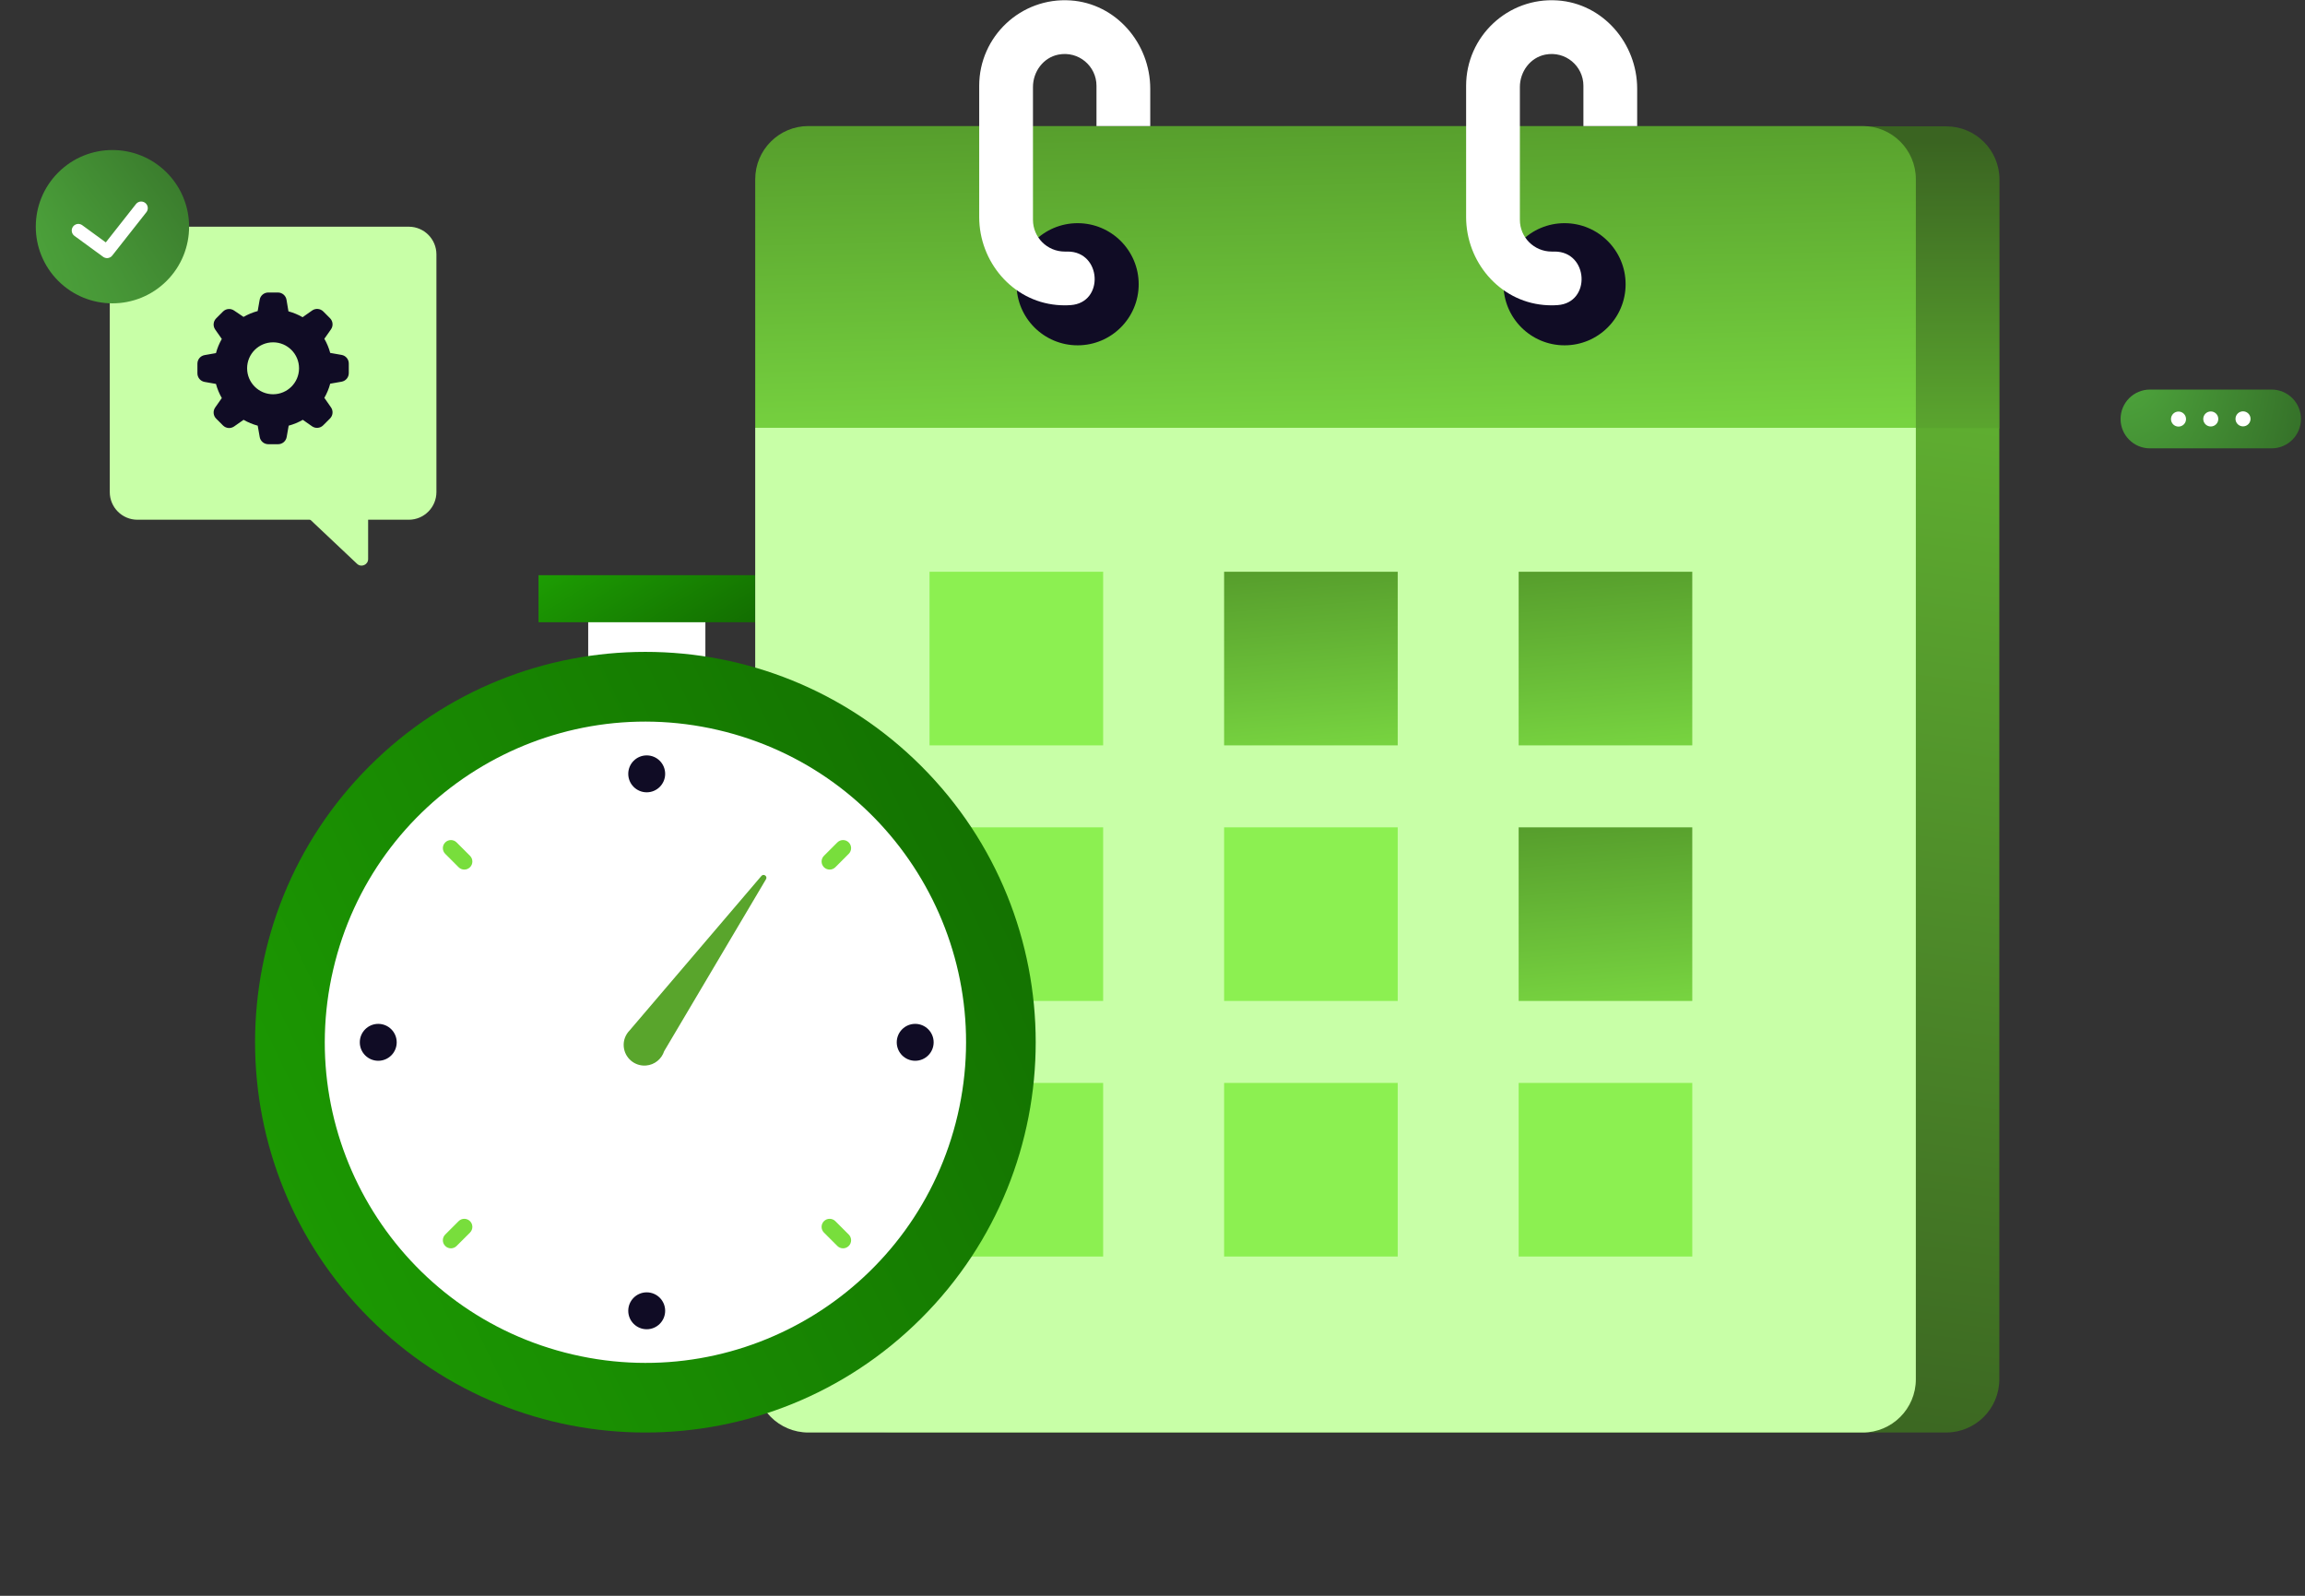 <svg xmlns="http://www.w3.org/2000/svg" width="169" height="117" viewBox="0 0 169 117" fill="none"><rect x="0" y="0" width="169" height="117" fill="#333333" stroke="none"/><g id="Group 1261153597"><g id="Group"><g id="Group_2"><g id="Group_3"><path id="Vector" d="M166.549 32.873H157.633C156.442 32.873 155.478 31.908 155.478 30.718C155.478 29.528 156.442 28.562 157.633 28.562H166.549C167.74 28.562 168.704 29.527 168.704 30.718C168.705 31.908 167.74 32.873 166.549 32.873Z" fill="url(#paint0_radial_1_1542)"></path></g><g id="Group_4"><path id="Vector_2" d="M160.277 30.724C160.278 31.028 160.032 31.276 159.727 31.277C159.423 31.278 159.175 31.032 159.174 30.727C159.173 30.423 159.419 30.175 159.724 30.174C160.028 30.173 160.276 30.419 160.277 30.724Z" fill="white"></path><path id="Vector_3" d="M162.643 30.716C162.644 31.02 162.398 31.268 162.093 31.269C161.789 31.27 161.541 31.024 161.54 30.719C161.539 30.415 161.785 30.167 162.09 30.166C162.395 30.165 162.642 30.411 162.643 30.716Z" fill="white"></path><path id="Vector_4" d="M165.007 30.708C165.008 31.013 164.762 31.26 164.458 31.261C164.153 31.262 163.905 31.016 163.904 30.712C163.903 30.407 164.149 30.159 164.454 30.158C164.759 30.157 165.006 30.403 165.007 30.708Z" fill="white"></path></g></g><g id="Group_5"><g id="Group_6"><path id="Vector_5" d="M29.969 38.106H10.077C8.957 38.106 8.048 37.197 8.048 36.077V18.651C8.048 17.53 8.957 16.621 10.077 16.621H29.969C31.09 16.621 31.998 17.53 31.998 18.651V36.077C31.998 37.197 31.09 38.106 29.969 38.106Z" fill="#C8FFA7"></path><path id="Vector_6" d="M20.023 35.531L26.179 41.338C26.486 41.627 26.991 41.41 26.991 40.988V33.778L20.023 35.531Z" fill="#C8FFA7"></path></g><g id="Group_7"><path id="Vector_7" d="M12.218 20.594C14.413 18.399 14.413 14.841 12.218 12.646C10.023 10.451 6.465 10.451 4.27 12.646C2.075 14.841 2.075 18.399 4.27 20.594C6.465 22.789 10.023 22.789 12.218 20.594Z" fill="url(#paint1_radial_1_1542)"></path><path id="Vector_8" d="M5.744 16.902L7.848 18.439L10.351 15.26" stroke="white" stroke-width="0.969" stroke-miterlimit="10" stroke-linecap="round" stroke-linejoin="round"></path></g><path id="Vector_9" d="M25.043 26.021L24.211 25.875C24.113 25.513 23.969 25.164 23.781 24.839L24.267 24.147C24.445 23.893 24.415 23.548 24.195 23.328L23.697 22.83C23.474 22.614 23.128 22.59 22.877 22.771L22.186 23.257C21.86 23.069 21.512 22.925 21.149 22.827L21.006 21.976C20.954 21.674 20.695 21.452 20.388 21.446H19.67C19.358 21.446 19.092 21.669 19.039 21.976L18.893 22.806C18.53 22.904 18.182 23.048 17.856 23.235L17.167 22.771C16.913 22.593 16.567 22.623 16.348 22.843L15.85 23.341C15.63 23.561 15.6 23.907 15.778 24.16L16.263 24.852C16.076 25.177 15.931 25.526 15.834 25.889L15.004 26.035C14.697 26.088 14.473 26.354 14.474 26.666V27.371C14.473 27.682 14.697 27.949 15.004 28.002L15.834 28.148C15.931 28.51 16.076 28.859 16.263 29.184L15.778 29.876C15.6 30.13 15.63 30.476 15.85 30.695L16.348 31.193C16.567 31.413 16.913 31.443 17.167 31.265L17.859 30.78C18.184 30.967 18.532 31.112 18.895 31.209L19.041 32.039C19.094 32.346 19.361 32.569 19.672 32.569H20.388C20.699 32.57 20.966 32.346 21.019 32.039L21.165 31.209C21.527 31.112 21.876 30.967 22.201 30.78L22.877 31.254C23.131 31.433 23.477 31.402 23.696 31.183L24.195 30.684C24.414 30.465 24.445 30.119 24.266 29.865L23.781 29.168C23.969 28.843 24.113 28.494 24.21 28.131L25.043 27.985C25.349 27.932 25.574 27.666 25.573 27.355V26.649C25.573 26.339 25.349 26.074 25.043 26.021ZM20.022 28.906C18.971 28.906 18.118 28.053 18.118 27.002C18.118 25.951 18.971 25.099 20.022 25.099C21.073 25.099 21.925 25.951 21.925 27.002C21.925 27.006 21.925 27.009 21.925 27.013C21.919 28.06 21.069 28.906 20.022 28.906Z" fill="#100C25"></path></g></g><g id="Group_8"><g id="Group_9"><g id="Group_10"><g id="Group_11"><g id="Group_12"><path id="Vector_10" d="M61.492 101.13C61.492 103.283 63.238 105.029 65.391 105.029H142.688C144.842 105.029 146.588 103.283 146.588 101.13V31.364H61.491V101.13H61.492Z" fill="url(#paint2_linear_1_1542)"></path><path id="Vector_11" d="M142.699 9.263H65.403C63.249 9.263 61.503 11.009 61.503 13.162V31.387H146.599V13.162C146.599 11.009 144.853 9.263 142.699 9.263Z" fill="url(#paint3_linear_1_1542)"></path></g><g id="Group_13"><path id="Vector_12" d="M55.371 101.131C55.371 103.284 57.117 105.03 59.271 105.03H136.568C138.722 105.03 140.467 103.284 140.467 101.131V31.365H55.371V101.131H55.371Z" fill="#C8FFA7"></path><path id="Vector_13" d="M136.569 9.241H59.272C57.118 9.241 55.372 10.987 55.372 13.141V31.365H140.468V13.141C140.468 10.987 138.723 9.241 136.569 9.241Z" fill="url(#paint4_linear_1_1542)"></path></g></g><g id="Group_14"><g id="Group_15"><path id="Vector_14" d="M79.01 25.318C81.483 25.318 83.487 23.314 83.487 20.841C83.487 18.368 81.483 16.363 79.01 16.363C76.537 16.363 74.532 18.368 74.532 20.841C74.532 23.314 76.537 25.318 79.01 25.318Z" fill="#100C25"></path><g id="Group_16"><path id="Vector_15" d="M78.064 18.444C76.778 18.444 75.736 17.401 75.736 16.115V6.379C75.736 5.253 76.495 4.219 77.6 4.004C79.087 3.715 80.393 4.852 80.393 6.288V9.242H84.335V6.509C84.335 3.172 81.823 0.254 78.494 0.031C74.843 -0.213 71.794 2.688 71.794 6.288V15.912C71.794 19.183 74.213 22.057 77.471 22.358C77.819 22.39 78.163 22.394 78.499 22.37C80.981 22.2 80.775 18.444 78.287 18.444H78.064V18.444Z" fill="white"></path></g></g><g id="Group_17"><path id="Vector_16" d="M114.711 25.318C117.184 25.318 119.188 23.314 119.188 20.841C119.188 18.368 117.184 16.363 114.711 16.363C112.238 16.363 110.233 18.368 110.233 20.841C110.233 23.314 112.238 25.318 114.711 25.318Z" fill="#100C25"></path><g id="Group_18"><path id="Vector_17" d="M113.765 18.444C112.478 18.444 111.436 17.401 111.436 16.115V6.379C111.436 5.253 112.195 4.219 113.301 4.004C114.787 3.715 116.094 4.852 116.094 6.288V9.242H120.036V6.509C120.036 3.172 117.523 0.254 114.194 0.031C110.543 -0.213 107.494 2.688 107.494 6.288V15.912C107.494 19.183 109.914 22.057 113.171 22.358C113.519 22.39 113.863 22.394 114.199 22.37C116.681 22.2 116.476 18.444 113.988 18.444H113.765V18.444Z" fill="white"></path></g></g></g></g><g id="Group_19"><g id="Group_20"><path id="Vector_18" d="M80.882 41.92H68.153V54.649H80.882V41.92Z" fill="#8CF051"></path><path id="Vector_19" d="M80.882 60.659H68.153V73.388H80.882V60.659Z" fill="#8CF051"></path><path id="Vector_20" d="M80.882 79.398H68.153V92.127H80.882V79.398Z" fill="#8CF051"></path></g><g id="Group_21"><path id="Vector_21" d="M102.479 41.92H89.75V54.649H102.479V41.92Z" fill="url(#paint5_linear_1_1542)"></path><path id="Vector_22" d="M102.479 60.659H89.75V73.388H102.479V60.659Z" fill="#8CF051"></path><path id="Vector_23" d="M102.479 79.397H89.75V92.126H102.479V79.397Z" fill="#8CF051"></path></g><g id="Group_22"><path id="Vector_24" d="M124.076 41.92H111.347V54.649H124.076V41.92Z" fill="url(#paint6_linear_1_1542)"></path><path id="Vector_25" d="M124.076 60.659H111.347V73.388H124.076V60.659Z" fill="url(#paint7_linear_1_1542)"></path><path id="Vector_26" d="M124.076 79.397H111.347V92.126H124.076V79.397Z" fill="#8CF051"></path></g></g></g><g id="Group_23"><g id="Group_24"><path id="Vector_27" d="M51.718 44.153H43.126V49.811H51.718V44.153Z" fill="white"></path><path id="Vector_28" d="M55.357 42.171H39.484V45.621H55.357V42.171Z" fill="url(#paint8_linear_1_1542)"></path></g><g id="Group_25"><path id="Vector_29" d="M67.555 96.648C78.731 85.472 78.731 67.352 67.555 56.176C56.379 45 38.259 45 27.083 56.176C15.907 67.352 15.907 85.472 27.083 96.648C38.259 107.824 56.379 107.824 67.555 96.648Z" fill="url(#paint9_linear_1_1542)"></path><path id="Vector_30" d="M70.215 81.742C73.156 69.099 65.291 56.465 52.648 53.523C40.004 50.581 27.37 58.447 24.429 71.09C21.487 83.734 29.352 96.368 41.996 99.309C54.639 102.251 67.273 94.386 70.215 81.742Z" fill="white"></path><g id="Group_26"><g id="Group_27"><g id="Group_28"><g id="Group_29"><path id="Vector_31" d="M34.043 63.756C33.891 63.756 33.74 63.699 33.624 63.583L32.643 62.601C32.412 62.37 32.412 61.996 32.643 61.765C32.874 61.534 33.248 61.534 33.479 61.765L34.461 62.747C34.691 62.978 34.691 63.352 34.461 63.583C34.345 63.699 34.194 63.756 34.043 63.756Z" fill="#78DE3C"></path><path id="Vector_32" d="M61.811 91.525C61.66 91.525 61.508 91.467 61.393 91.351L60.411 90.37C60.181 90.139 60.181 89.764 60.411 89.534C60.642 89.303 61.016 89.303 61.248 89.534L62.229 90.515C62.46 90.746 62.46 91.121 62.229 91.351C62.114 91.467 61.962 91.525 61.811 91.525Z" fill="#78DE3C"></path></g><g id="Group_30"><path id="Vector_33" d="M33.061 91.525C32.91 91.525 32.758 91.467 32.643 91.351C32.412 91.121 32.412 90.746 32.643 90.515L33.624 89.534C33.855 89.303 34.229 89.303 34.461 89.534C34.691 89.764 34.691 90.139 34.461 90.37L33.479 91.351C33.364 91.467 33.212 91.525 33.061 91.525Z" fill="#78DE3C"></path><path id="Vector_34" d="M60.83 63.756C60.678 63.756 60.527 63.699 60.411 63.583C60.181 63.352 60.181 62.977 60.411 62.747L61.393 61.765C61.624 61.534 61.998 61.534 62.229 61.765C62.46 61.996 62.46 62.371 62.229 62.601L61.248 63.583C61.132 63.699 60.981 63.756 60.83 63.756Z" fill="#78DE3C"></path></g></g><g id="Group_31"><path id="Vector_35" d="M47.416 58.09C48.164 58.09 48.769 57.484 48.769 56.737C48.769 55.989 48.164 55.384 47.416 55.384C46.669 55.384 46.063 55.989 46.063 56.737C46.063 57.484 46.669 58.09 47.416 58.09Z" fill="#100C25"></path><path id="Vector_36" d="M47.416 97.458C48.164 97.458 48.769 96.852 48.769 96.105C48.769 95.358 48.164 94.752 47.416 94.752C46.669 94.752 46.063 95.358 46.063 96.105C46.063 96.852 46.669 97.458 47.416 97.458Z" fill="#100C25"></path></g><g id="Group_32"><path id="Vector_37" d="M27.733 75.068C28.48 75.068 29.086 75.674 29.086 76.421C29.086 77.169 28.48 77.774 27.733 77.774C26.985 77.774 26.38 77.169 26.38 76.421C26.38 75.674 26.985 75.068 27.733 75.068Z" fill="#100C25"></path><path id="Vector_38" d="M67.101 75.068C67.848 75.068 68.454 75.674 68.454 76.421C68.454 77.169 67.848 77.774 67.101 77.774C66.354 77.774 65.748 77.169 65.748 76.421C65.748 75.674 66.354 75.068 67.101 75.068Z" fill="#100C25"></path></g></g><path id="Vector_39" d="M55.826 64.222L46.166 75.545C45.869 75.848 45.695 76.268 45.731 76.724C45.797 77.562 46.529 78.188 47.367 78.122C48.001 78.072 48.512 77.64 48.696 77.07L56.162 64.463C56.292 64.245 55.99 64.029 55.826 64.222Z" fill="#59A52C"></path></g></g></g></g></g><defs><radialGradient id="paint0_radial_1_1542" cx="0" cy="0" r="1" gradientUnits="userSpaceOnUse" gradientTransform="translate(155.676 26.672) rotate(-1.419) scale(42.578 52.191)"><stop stop-color="#4FA83D"></stop><stop offset="0.98"></stop></radialGradient><radialGradient id="paint1_radial_1_1542" cx="0" cy="0" r="1" gradientUnits="userSpaceOnUse" gradientTransform="translate(-3.07 13.015) rotate(-39.658) scale(49.496 185.659)"><stop stop-color="#4FA83D"></stop><stop offset="0.98"></stop></radialGradient><linearGradient id="paint2_linear_1_1542" x1="85.218" y1="101.39" x2="97.07" y2="15.035" gradientUnits="userSpaceOnUse"><stop stop-color="#3A6421"></stop><stop offset="1" stop-color="#63B632"></stop></linearGradient><linearGradient id="paint3_linear_1_1542" x1="104.05" y1="10.358" x2="104.05" y2="37.015" gradientUnits="userSpaceOnUse"><stop stop-color="#3A6421"></stop><stop offset="1" stop-color="#63B632"></stop></linearGradient><linearGradient id="paint4_linear_1_1542" x1="111.561" y1="40.657" x2="110.641" y2="-1.491" gradientUnits="userSpaceOnUse"><stop offset="0.216" stop-color="#77D340"></stop><stop offset="1" stop-color="#498824"></stop></linearGradient><linearGradient id="paint5_linear_1_1542" x1="98.155" y1="59.995" x2="96.132" y2="35.904" gradientUnits="userSpaceOnUse"><stop offset="0.216" stop-color="#77D340"></stop><stop offset="1" stop-color="#498824"></stop></linearGradient><linearGradient id="paint6_linear_1_1542" x1="119.751" y1="59.995" x2="117.729" y2="35.904" gradientUnits="userSpaceOnUse"><stop offset="0.216" stop-color="#77D340"></stop><stop offset="1" stop-color="#498824"></stop></linearGradient><linearGradient id="paint7_linear_1_1542" x1="119.751" y1="78.734" x2="117.729" y2="54.643" gradientUnits="userSpaceOnUse"><stop offset="0.216" stop-color="#77D340"></stop><stop offset="1" stop-color="#498824"></stop></linearGradient><linearGradient id="paint8_linear_1_1542" x1="36.875" y1="42.171" x2="45.073" y2="55.651" gradientUnits="userSpaceOnUse"><stop stop-color="#1EA303"></stop><stop offset="0.98" stop-color="#106100"></stop></linearGradient><linearGradient id="paint9_linear_1_1542" x1="0.194" y1="83.065" x2="93.386" y2="38.953" gradientUnits="userSpaceOnUse"><stop stop-color="#1EA303"></stop><stop offset="0.98" stop-color="#106100"></stop></linearGradient></defs></svg>